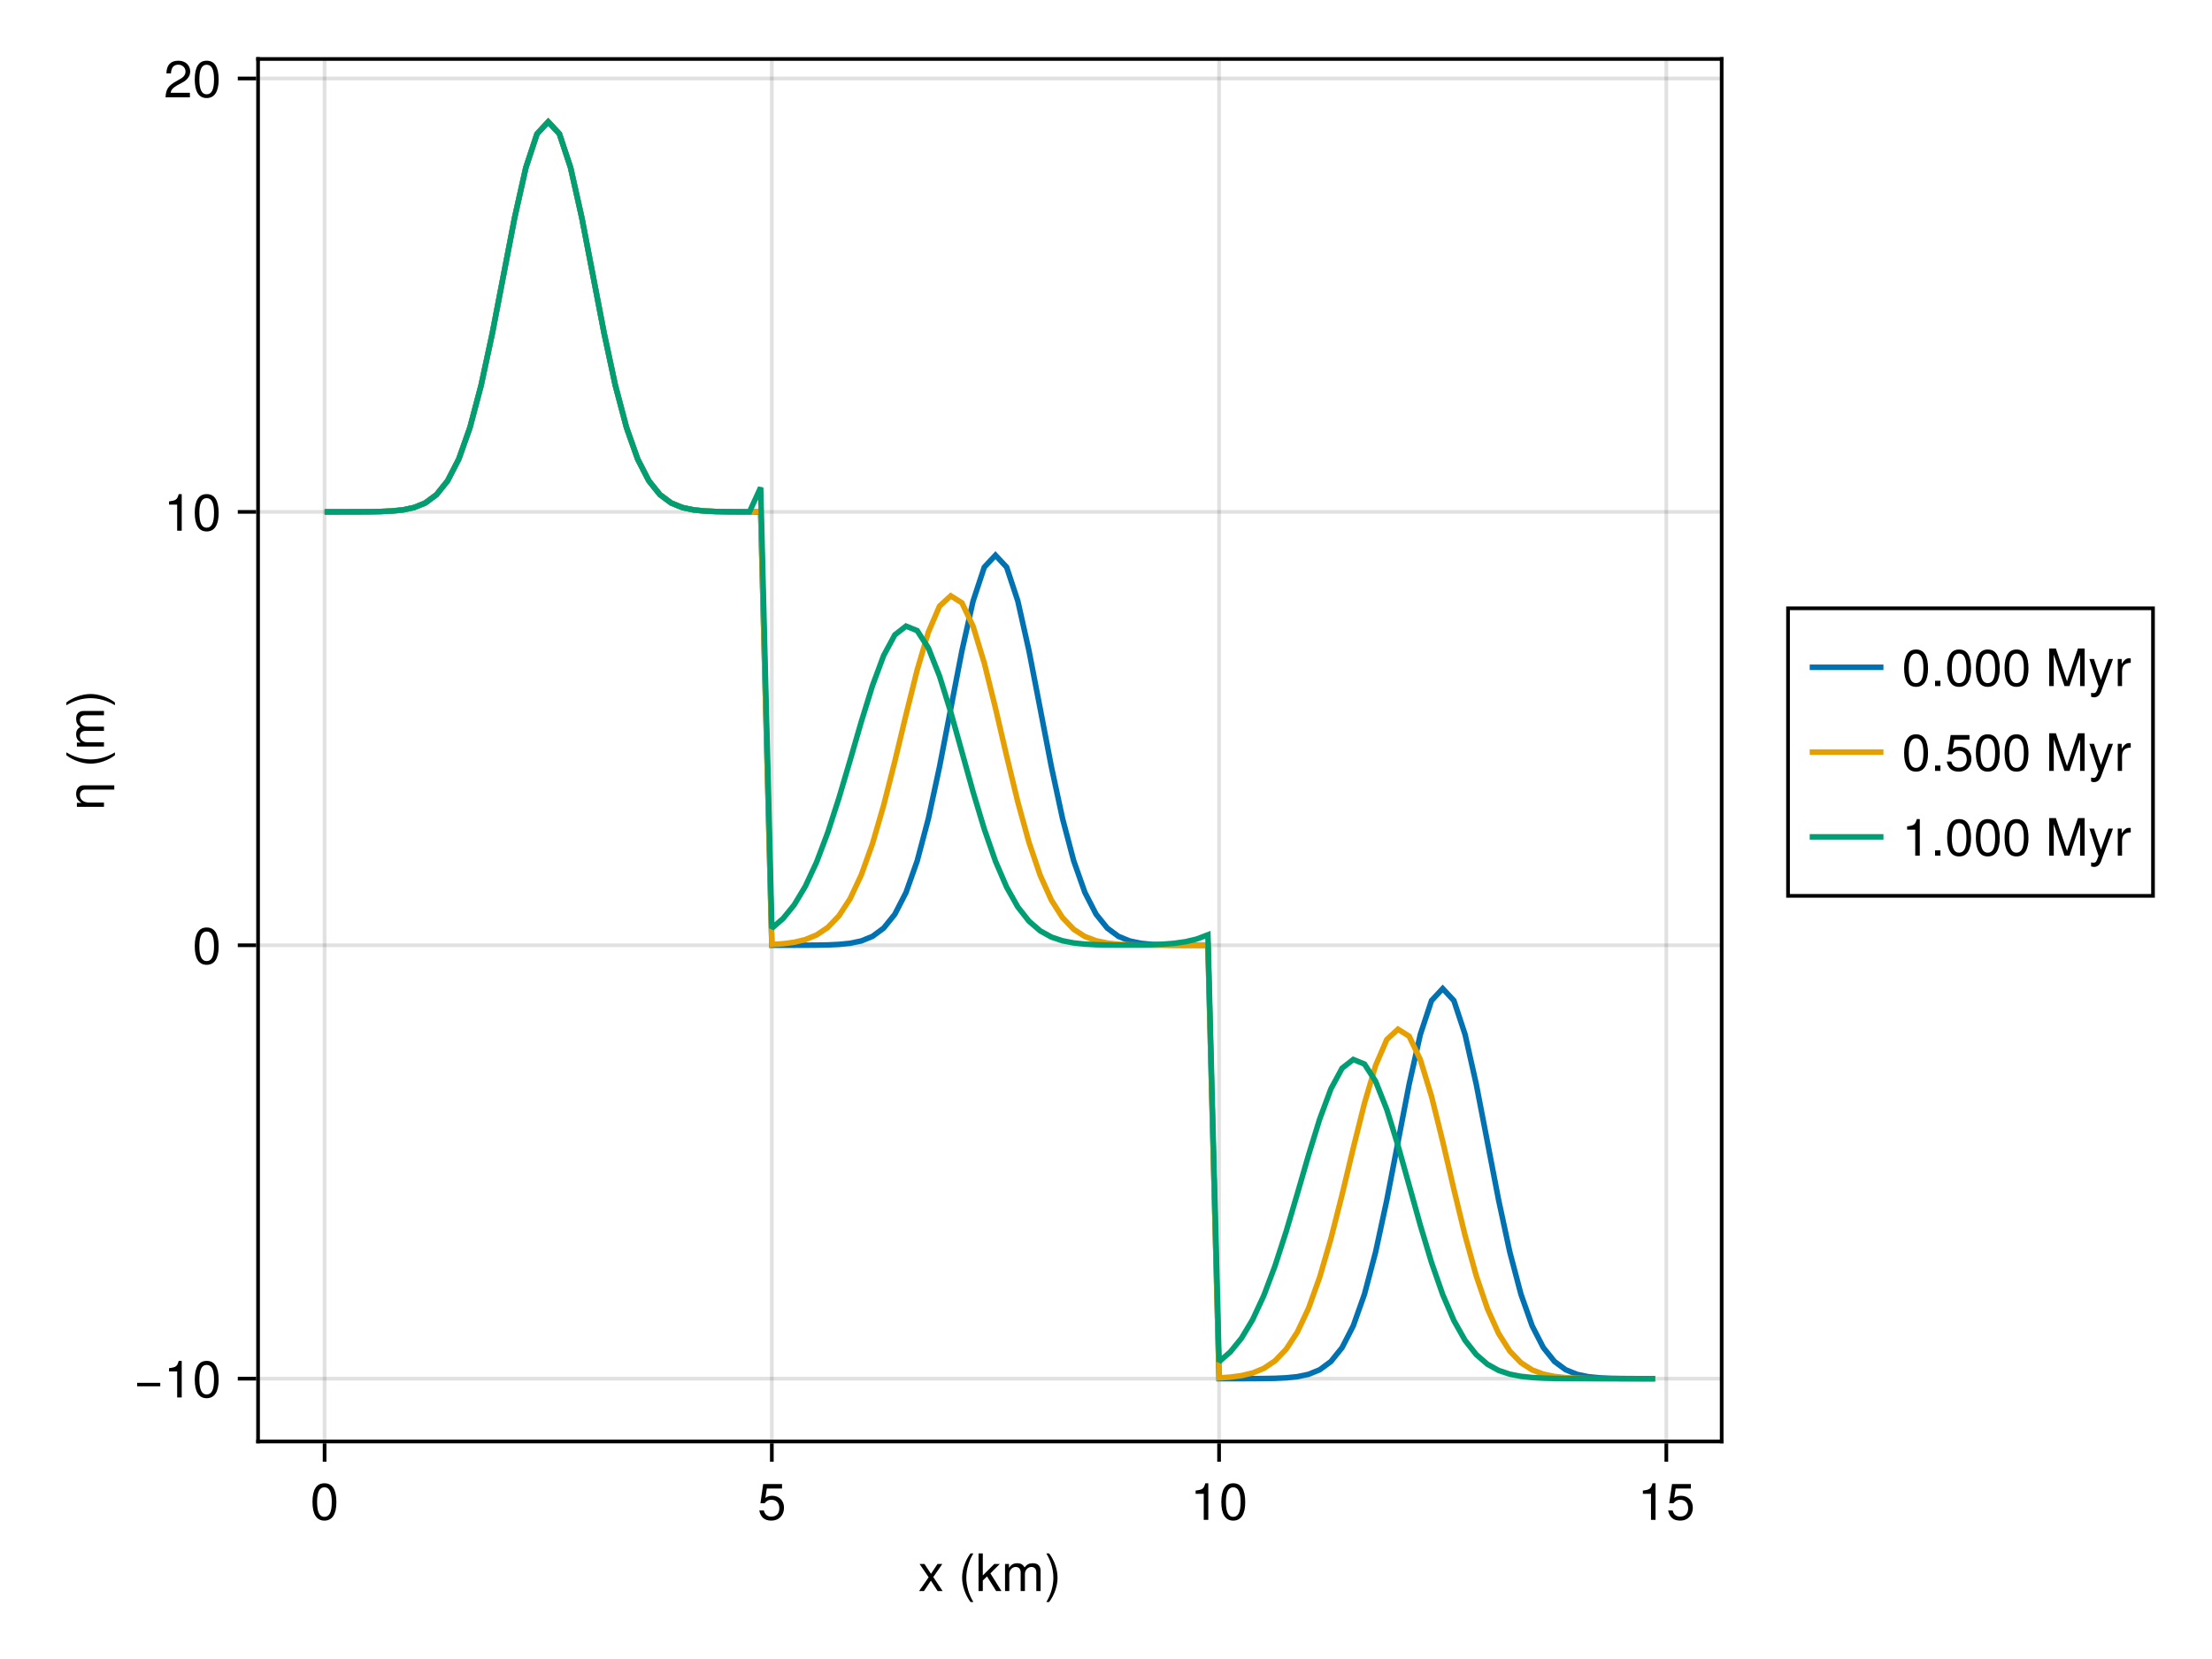 <?xml version="1.0" encoding="UTF-8"?>
<svg xmlns="http://www.w3.org/2000/svg" xmlns:xlink="http://www.w3.org/1999/xlink" width="600" height="450" viewBox="0 0 600 450">
<defs>
<g>
<g id="glyph-0-0-d9764fad">
<path d="M 6.625 0 C 6.625 0 5.266 0 5.266 0 C 5.266 0 3.438 -2.812 3.438 -2.812 C 3.438 -2.812 1.562 0 1.562 0 C 1.562 0 0.234 0 0.234 0 C 0.234 0 2.828 -3.734 2.828 -3.734 C 2.828 -3.734 0.375 -7.344 0.375 -7.344 C 0.375 -7.344 1.703 -7.344 1.703 -7.344 C 1.703 -7.344 3.469 -4.672 3.469 -4.672 C 3.469 -4.672 5.234 -7.344 5.234 -7.344 C 5.234 -7.344 6.547 -7.344 6.547 -7.344 C 6.547 -7.344 4.094 -3.797 4.094 -3.797 C 4.094 -3.797 6.625 0 6.625 0 Z M 6.625 0 "/>
</g>
<g id="glyph-1-0-d9764fad">
</g>
<g id="glyph-1-1-d9764fad">
<path d="M 4.078 2.969 C 4.078 2.969 3.297 2.969 3.297 2.969 C 1.906 1.141 1.016 -1.406 1.016 -3.625 C 1.016 -5.828 1.906 -8.375 3.297 -10.203 C 3.297 -10.203 4.078 -10.203 4.078 -10.203 C 2.844 -8.219 2.156 -5.859 2.156 -3.625 C 2.156 -1.391 2.844 0.969 4.078 2.969 Z M 4.078 2.969 "/>
</g>
<g id="glyph-1-2-d9764fad">
<path d="M 7.031 0 C 7.031 0 5.594 0 5.594 0 C 5.594 0 3.109 -3.969 3.109 -3.969 C 3.109 -3.969 1.969 -2.859 1.969 -2.859 C 1.969 -2.859 1.969 0 1.969 0 C 1.969 0 0.812 0 0.812 0 C 0.812 0 0.812 -10.203 0.812 -10.203 C 0.812 -10.203 1.969 -10.203 1.969 -10.203 C 1.969 -10.203 1.969 -4.234 1.969 -4.234 C 1.969 -4.234 5.078 -7.344 5.078 -7.344 C 5.078 -7.344 6.578 -7.344 6.578 -7.344 C 6.578 -7.344 4.031 -4.797 4.031 -4.797 C 4.031 -4.797 7.031 0 7.031 0 Z M 7.031 0 "/>
</g>
<g id="glyph-1-3-d9764fad">
<path d="M 10.641 0 C 10.641 0 9.484 0 9.484 0 C 9.484 0 9.484 -5.047 9.484 -5.047 C 9.484 -5.984 8.984 -6.531 8.141 -6.531 C 7.188 -6.531 6.391 -5.672 6.391 -4.609 C 6.391 -4.609 6.391 0 6.391 0 C 6.391 0 5.234 0 5.234 0 C 5.234 0 5.234 -5.047 5.234 -5.047 C 5.234 -5.984 4.75 -6.531 3.875 -6.531 C 2.922 -6.531 2.156 -5.672 2.156 -4.609 C 2.156 -4.609 2.156 0 2.156 0 C 2.156 0 1 0 1 0 C 1 0 1 -7.344 1 -7.344 C 1 -7.344 2.062 -7.344 2.062 -7.344 C 2.062 -7.344 2.062 -6.297 2.062 -6.297 C 2.688 -7.188 3.328 -7.547 4.312 -7.547 C 5.266 -7.547 5.859 -7.203 6.281 -6.422 C 6.969 -7.25 7.562 -7.547 8.547 -7.547 C 9.906 -7.547 10.641 -6.812 10.641 -5.5 C 10.641 -5.5 10.641 0 10.641 0 Z M 10.641 0 "/>
</g>
<g id="glyph-1-4-d9764fad">
<path d="M 3.578 -3.609 C 3.578 -1.406 2.703 1.141 1.297 2.969 C 1.297 2.969 0.531 2.969 0.531 2.969 C 1.766 0.984 2.453 -1.391 2.453 -3.609 C 2.453 -5.859 1.766 -8.203 0.531 -10.203 C 0.531 -10.203 1.297 -10.203 1.297 -10.203 C 2.703 -8.375 3.578 -5.828 3.578 -3.609 Z M 3.578 -3.609 "/>
</g>
<g id="glyph-1-5-d9764fad">
<path d="M 7.094 -4.781 C 7.094 -1.516 5.953 0.203 3.844 0.203 C 1.719 0.203 0.609 -1.516 0.609 -4.859 C 0.609 -8.188 1.703 -9.922 3.844 -9.922 C 6 -9.922 7.094 -8.219 7.094 -4.781 Z M 5.844 -4.891 C 5.844 -7.547 5.188 -8.828 3.844 -8.828 C 2.516 -8.828 1.859 -7.562 1.859 -4.844 C 1.859 -2.125 2.516 -0.812 3.828 -0.812 C 5.188 -0.812 5.844 -2.078 5.844 -4.891 Z M 5.844 -4.891 "/>
</g>
<g id="glyph-1-6-d9764fad">
<path d="M 7.188 -3.297 C 7.188 -1.188 5.781 0.203 3.781 0.203 C 2.016 0.203 0.891 -0.578 0.484 -2.547 C 0.484 -2.547 1.719 -2.547 1.719 -2.547 C 2.016 -1.422 2.672 -0.875 3.75 -0.875 C 5.094 -0.875 5.922 -1.688 5.922 -3.125 C 5.922 -4.594 5.078 -5.453 3.75 -5.453 C 2.984 -5.453 2.5 -5.203 1.938 -4.516 C 1.938 -4.516 0.797 -4.516 0.797 -4.516 C 0.797 -4.516 1.547 -9.719 1.547 -9.719 C 1.547 -9.719 6.656 -9.719 6.656 -9.719 C 6.656 -9.719 6.656 -8.5 6.656 -8.5 C 6.656 -8.5 2.531 -8.5 2.531 -8.5 C 2.531 -8.5 2.141 -5.938 2.141 -5.938 C 2.719 -6.359 3.281 -6.531 3.969 -6.531 C 5.875 -6.531 7.188 -5.25 7.188 -3.297 Z M 7.188 -3.297 "/>
</g>
<g id="glyph-1-7-d9764fad">
<path d="M 4.859 0 C 4.859 0 3.625 0 3.625 0 C 3.625 0 3.625 -7.062 3.625 -7.062 C 3.625 -7.062 1.422 -7.062 1.422 -7.062 C 1.422 -7.062 1.422 -7.953 1.422 -7.953 C 3.328 -8.188 3.609 -8.406 4.047 -9.922 C 4.047 -9.922 4.859 -9.922 4.859 -9.922 C 4.859 -9.922 4.859 0 4.859 0 Z M 4.859 0 "/>
</g>
<g id="glyph-1-8-d9764fad">
<path d="M 7.219 -3.031 C 7.219 -3.031 0.953 -3.031 0.953 -3.031 C 0.953 -3.031 0.953 -3.969 0.953 -3.969 C 0.953 -3.969 7.219 -3.969 7.219 -3.969 C 7.219 -3.969 7.219 -3.031 7.219 -3.031 Z M 7.219 -3.031 "/>
</g>
<g id="glyph-1-9-d9764fad">
<path d="M 2.672 0 C 2.672 0 1.219 0 1.219 0 C 1.219 0 1.219 -1.453 1.219 -1.453 C 1.219 -1.453 2.672 -1.453 2.672 -1.453 C 2.672 -1.453 2.672 0 2.672 0 Z M 2.672 0 "/>
</g>
<g id="glyph-1-10-d9764fad">
<path d="M 10.656 0 C 10.656 0 9.422 0 9.422 0 C 9.422 0 9.422 -8.547 9.422 -8.547 C 9.422 -8.547 6.547 0 6.547 0 C 6.547 0 5.188 0 5.188 0 C 5.188 0 2.281 -8.547 2.281 -8.547 C 2.281 -8.547 2.281 0 2.281 0 C 2.281 0 1.047 0 1.047 0 C 1.047 0 1.047 -10.203 1.047 -10.203 C 1.047 -10.203 2.859 -10.203 2.859 -10.203 C 2.859 -10.203 5.875 -1.312 5.875 -1.312 C 5.875 -1.312 8.844 -10.203 8.844 -10.203 C 8.844 -10.203 10.656 -10.203 10.656 -10.203 C 10.656 -10.203 10.656 0 10.656 0 Z M 10.656 0 "/>
</g>
<g id="glyph-1-11-d9764fad">
<path d="M 6.688 -7.344 C 6.688 -7.344 3.438 1.547 3.438 1.547 C 3.031 2.594 2.359 3.047 1.547 3.047 C 1.234 3.047 1 3 0.75 2.875 C 0.75 2.875 0.75 1.812 0.75 1.812 C 1.016 1.875 1.203 1.906 1.375 1.906 C 1.875 1.906 2.109 1.703 2.312 1.188 C 2.312 1.188 2.766 0.031 2.766 0.031 C 2.766 0.031 0.281 -7.344 0.281 -7.344 C 0.281 -7.344 1.531 -7.344 1.531 -7.344 C 1.531 -7.344 3.406 -1.625 3.406 -1.625 C 3.406 -1.625 5.438 -7.344 5.438 -7.344 C 5.438 -7.344 6.688 -7.344 6.688 -7.344 Z M 6.688 -7.344 "/>
</g>
<g id="glyph-1-12-d9764fad">
<path d="M 4.5 -6.312 C 2.688 -6.281 2.141 -5.453 2.141 -3.812 C 2.141 -3.812 2.141 0 2.141 0 C 2.141 0 0.984 0 0.984 0 C 0.984 0 0.984 -7.344 0.984 -7.344 C 0.984 -7.344 2.047 -7.344 2.047 -7.344 C 2.047 -7.344 2.047 -6 2.047 -6 C 2.719 -7.094 3.297 -7.547 4.047 -7.547 C 4.203 -7.547 4.297 -7.531 4.5 -7.5 C 4.5 -7.5 4.5 -6.312 4.5 -6.312 Z M 4.5 -6.312 "/>
</g>
<g id="glyph-2-0-d9764fad">
<path d="M 2.797 -6.812 C 2.797 -6.812 2.797 -5.656 2.797 -5.656 C 2.797 -5.656 -5.078 -5.656 -5.078 -5.656 C -5.969 -5.656 -6.531 -5.062 -6.531 -4.141 C -6.531 -2.953 -5.547 -2.141 -4.047 -2.141 C -4.047 -2.141 0 -2.141 0 -2.141 C 0 -2.141 0 -0.984 0 -0.984 C 0 -0.984 -7.344 -0.984 -7.344 -0.984 C -7.344 -0.984 -7.344 -2.062 -7.344 -2.062 C -7.344 -2.062 -6.109 -2.062 -6.109 -2.062 C -7.125 -2.703 -7.547 -3.406 -7.547 -4.5 C -7.547 -5.906 -6.766 -6.812 -5.547 -6.812 C -5.547 -6.812 2.797 -6.812 2.797 -6.812 Z M 2.797 -6.812 "/>
</g>
<g id="glyph-3-0-d9764fad">
</g>
<g id="glyph-4-0-d9764fad">
<path d="M 2.969 -4.078 C 2.969 -4.078 2.969 -3.297 2.969 -3.297 C 1.141 -1.906 -1.406 -1.016 -3.625 -1.016 C -5.828 -1.016 -8.375 -1.906 -10.203 -3.297 C -10.203 -3.297 -10.203 -4.078 -10.203 -4.078 C -8.219 -2.844 -5.859 -2.156 -3.625 -2.156 C -1.391 -2.156 0.969 -2.844 2.969 -4.078 Z M 2.969 -4.078 "/>
</g>
<g id="glyph-5-0-d9764fad">
<path d="M 0 -10.641 C 0 -10.641 0 -9.484 0 -9.484 C 0 -9.484 -5.047 -9.484 -5.047 -9.484 C -5.984 -9.484 -6.531 -8.984 -6.531 -8.141 C -6.531 -7.188 -5.672 -6.391 -4.609 -6.391 C -4.609 -6.391 0 -6.391 0 -6.391 C 0 -6.391 0 -5.234 0 -5.234 C 0 -5.234 -5.047 -5.234 -5.047 -5.234 C -5.984 -5.234 -6.531 -4.75 -6.531 -3.875 C -6.531 -2.922 -5.672 -2.156 -4.609 -2.156 C -4.609 -2.156 0 -2.156 0 -2.156 C 0 -2.156 0 -1 0 -1 C 0 -1 -7.344 -1 -7.344 -1 C -7.344 -1 -7.344 -2.062 -7.344 -2.062 C -7.344 -2.062 -6.297 -2.062 -6.297 -2.062 C -7.188 -2.688 -7.547 -3.328 -7.547 -4.312 C -7.547 -5.266 -7.203 -5.859 -6.422 -6.281 C -7.25 -6.969 -7.547 -7.562 -7.547 -8.547 C -7.547 -9.906 -6.812 -10.641 -5.5 -10.641 C -5.5 -10.641 0 -10.641 0 -10.641 Z M 0 -10.641 "/>
</g>
<g id="glyph-6-0-d9764fad">
<path d="M -3.609 -3.578 C -1.406 -3.578 1.141 -2.703 2.969 -1.297 C 2.969 -1.297 2.969 -0.531 2.969 -0.531 C 0.984 -1.766 -1.391 -2.453 -3.609 -2.453 C -5.859 -2.453 -8.203 -1.766 -10.203 -0.531 C -10.203 -0.531 -10.203 -1.297 -10.203 -1.297 C -8.375 -2.703 -5.828 -3.578 -3.609 -3.578 Z M -3.609 -3.578 "/>
</g>
<g id="glyph-7-0-d9764fad">
<path d="M 7.094 -4.781 C 7.094 -1.516 5.953 0.203 3.844 0.203 C 1.719 0.203 0.609 -1.516 0.609 -4.859 C 0.609 -8.188 1.703 -9.922 3.844 -9.922 C 6 -9.922 7.094 -8.219 7.094 -4.781 Z M 5.844 -4.891 C 5.844 -7.547 5.188 -8.828 3.844 -8.828 C 2.516 -8.828 1.859 -7.562 1.859 -4.844 C 1.859 -2.125 2.516 -0.812 3.828 -0.812 C 5.188 -0.812 5.844 -2.078 5.844 -4.891 Z M 5.844 -4.891 "/>
</g>
<g id="glyph-8-0-d9764fad">
<path d="M 7.094 -4.781 C 7.094 -1.516 5.953 0.203 3.844 0.203 C 1.719 0.203 0.609 -1.516 0.609 -4.859 C 0.609 -8.188 1.703 -9.922 3.844 -9.922 C 6 -9.922 7.094 -8.219 7.094 -4.781 Z M 5.844 -4.891 C 5.844 -7.547 5.188 -8.828 3.844 -8.828 C 2.516 -8.828 1.859 -7.562 1.859 -4.844 C 1.859 -2.125 2.516 -0.812 3.828 -0.812 C 5.188 -0.812 5.844 -2.078 5.844 -4.891 Z M 5.844 -4.891 "/>
</g>
<g id="glyph-9-0-d9764fad">
<path d="M 7.156 -7.016 C 7.156 -5.797 6.438 -4.766 5.047 -4.016 C 5.047 -4.016 3.656 -3.266 3.656 -3.266 C 2.438 -2.547 1.984 -2.031 1.859 -1.219 C 1.859 -1.219 7.078 -1.219 7.078 -1.219 C 7.078 -1.219 7.078 0 7.078 0 C 7.078 0 0.469 0 0.469 0 C 0.594 -2.188 1.188 -3.125 3.266 -4.297 C 3.266 -4.297 4.547 -5.031 4.547 -5.031 C 5.438 -5.531 5.891 -6.203 5.891 -6.984 C 5.891 -8.047 5.047 -8.844 3.938 -8.844 C 2.719 -8.844 2.031 -8.141 1.938 -6.484 C 1.938 -6.484 0.703 -6.484 0.703 -6.484 C 0.766 -8.891 1.953 -9.922 3.969 -9.922 C 5.859 -9.922 7.156 -8.688 7.156 -7.016 Z M 7.156 -7.016 "/>
</g>
<g id="glyph-10-0-d9764fad">
<path d="M 7.094 -4.781 C 7.094 -1.516 5.953 0.203 3.844 0.203 C 1.719 0.203 0.609 -1.516 0.609 -4.859 C 0.609 -8.188 1.703 -9.922 3.844 -9.922 C 6 -9.922 7.094 -8.219 7.094 -4.781 Z M 5.844 -4.891 C 5.844 -7.547 5.188 -8.828 3.844 -8.828 C 2.516 -8.828 1.859 -7.562 1.859 -4.844 C 1.859 -2.125 2.516 -0.812 3.828 -0.812 C 5.188 -0.812 5.844 -2.078 5.844 -4.891 Z M 5.844 -4.891 "/>
</g>
</g>
</defs>
<rect x="-60" y="-45" width="720" height="540" fill="rgb(100%, 100%, 100%)" fill-opacity="1"/>
<path fill-rule="nonzero" fill="rgb(100%, 100%, 100%)" fill-opacity="1" d="M 70 391 L 467 391 L 467 16 L 70 16 Z M 70 391 "/>
<path fill="none" stroke-width="1" stroke-linecap="butt" stroke-linejoin="miter" stroke="rgb(0%, 0%, 0%)" stroke-opacity="0.12" stroke-miterlimit="1.155" d="M 88.047 391 L 88.047 16 "/>
<path fill="none" stroke-width="1" stroke-linecap="butt" stroke-linejoin="miter" stroke="rgb(0%, 0%, 0%)" stroke-opacity="0.12" stroke-miterlimit="1.155" d="M 209.359 391 L 209.359 16 "/>
<path fill="none" stroke-width="1" stroke-linecap="butt" stroke-linejoin="miter" stroke="rgb(0%, 0%, 0%)" stroke-opacity="0.12" stroke-miterlimit="1.155" d="M 330.672 391 L 330.672 16 "/>
<path fill="none" stroke-width="1" stroke-linecap="butt" stroke-linejoin="miter" stroke="rgb(0%, 0%, 0%)" stroke-opacity="0.12" stroke-miterlimit="1.155" d="M 451.988 391 L 451.988 16 "/>
<path fill="none" stroke-width="1" stroke-linecap="butt" stroke-linejoin="miter" stroke="rgb(0%, 0%, 0%)" stroke-opacity="0.12" stroke-miterlimit="1.155" d="M 70 373.957 L 467 373.957 "/>
<path fill="none" stroke-width="1" stroke-linecap="butt" stroke-linejoin="miter" stroke="rgb(0%, 0%, 0%)" stroke-opacity="0.12" stroke-miterlimit="1.155" d="M 70 256.398 L 467 256.398 "/>
<path fill="none" stroke-width="1" stroke-linecap="butt" stroke-linejoin="miter" stroke="rgb(0%, 0%, 0%)" stroke-opacity="0.12" stroke-miterlimit="1.155" d="M 70 138.844 L 467 138.844 "/>
<path fill="none" stroke-width="1" stroke-linecap="butt" stroke-linejoin="miter" stroke="rgb(0%, 0%, 0%)" stroke-opacity="0.12" stroke-miterlimit="1.155" d="M 70 21.289 L 467 21.289 "/>
<g fill="rgb(0%, 0%, 0%)" fill-opacity="1">
<use xlink:href="#glyph-0-0-d9764fad" x="249.061" y="431.568"/>
</g>
<g fill="rgb(0%, 0%, 0%)" fill-opacity="1">
<use xlink:href="#glyph-1-0-d9764fad" x="256.061" y="431.568"/>
</g>
<g fill="rgb(0%, 0%, 0%)" fill-opacity="1">
<use xlink:href="#glyph-1-1-d9764fad" x="259.953" y="431.568"/>
</g>
<g fill="rgb(0%, 0%, 0%)" fill-opacity="1">
<use xlink:href="#glyph-1-2-d9764fad" x="264.615" y="431.568"/>
</g>
<g fill="rgb(0%, 0%, 0%)" fill-opacity="1">
<use xlink:href="#glyph-1-3-d9764fad" x="271.615" y="431.568"/>
</g>
<g fill="rgb(0%, 0%, 0%)" fill-opacity="1">
<use xlink:href="#glyph-1-4-d9764fad" x="283.277" y="431.568"/>
</g>
<g fill="rgb(0%, 0%, 0%)" fill-opacity="1">
<use xlink:href="#glyph-1-5-d9764fad" x="84.153" y="412.258"/>
</g>
<g fill="rgb(0%, 0%, 0%)" fill-opacity="1">
<use xlink:href="#glyph-1-6-d9764fad" x="205.467" y="412.258"/>
</g>
<g fill="rgb(0%, 0%, 0%)" fill-opacity="1">
<use xlink:href="#glyph-1-7-d9764fad" x="322.889" y="412.258"/>
</g>
<g fill="rgb(0%, 0%, 0%)" fill-opacity="1">
<use xlink:href="#glyph-1-5-d9764fad" x="330.673" y="412.258"/>
</g>
<g fill="rgb(0%, 0%, 0%)" fill-opacity="1">
<use xlink:href="#glyph-1-7-d9764fad" x="444.203" y="412.258"/>
</g>
<g fill="rgb(0%, 0%, 0%)" fill-opacity="1">
<use xlink:href="#glyph-1-6-d9764fad" x="451.987" y="412.258"/>
</g>
<g fill="rgb(0%, 0%, 0%)" fill-opacity="1">
<use xlink:href="#glyph-2-0-d9764fad" x="28.204" y="219.831"/>
</g>
<g fill="rgb(0%, 0%, 0%)" fill-opacity="1">
<use xlink:href="#glyph-3-0-d9764fad" x="28.204" y="212.047"/>
</g>
<g fill="rgb(0%, 0%, 0%)" fill-opacity="1">
<use xlink:href="#glyph-4-0-d9764fad" x="28.204" y="208.155"/>
</g>
<g fill="rgb(0%, 0%, 0%)" fill-opacity="1">
<use xlink:href="#glyph-5-0-d9764fad" x="28.204" y="203.493"/>
</g>
<g fill="rgb(0%, 0%, 0%)" fill-opacity="1">
<use xlink:href="#glyph-6-0-d9764fad" x="28.204" y="191.831"/>
</g>
<g fill="rgb(0%, 0%, 0%)" fill-opacity="1">
<use xlink:href="#glyph-1-8-d9764fad" x="36.256" y="379.058"/>
</g>
<g fill="rgb(0%, 0%, 0%)" fill-opacity="1">
<use xlink:href="#glyph-1-7-d9764fad" x="44.432" y="379.058"/>
</g>
<g fill="rgb(0%, 0%, 0%)" fill-opacity="1">
<use xlink:href="#glyph-7-0-d9764fad" x="52.216" y="379.058"/>
</g>
<g fill="rgb(0%, 0%, 0%)" fill-opacity="1">
<use xlink:href="#glyph-8-0-d9764fad" x="52.216" y="261.503"/>
</g>
<g fill="rgb(0%, 0%, 0%)" fill-opacity="1">
<use xlink:href="#glyph-1-7-d9764fad" x="44.432" y="143.948"/>
</g>
<g fill="rgb(0%, 0%, 0%)" fill-opacity="1">
<use xlink:href="#glyph-8-0-d9764fad" x="52.216" y="143.948"/>
</g>
<g fill="rgb(0%, 0%, 0%)" fill-opacity="1">
<use xlink:href="#glyph-9-0-d9764fad" x="44.432" y="26.393"/>
</g>
<g fill="rgb(0%, 0%, 0%)" fill-opacity="1">
<use xlink:href="#glyph-10-0-d9764fad" x="52.216" y="26.393"/>
</g>
<path fill="none" stroke-width="1.5" stroke-linecap="butt" stroke-linejoin="miter" stroke="rgb(0%, 44.706%, 69.804%)" stroke-opacity="1" stroke-miterlimit="2" d="M 88.047 138.844 L 91.078 138.844 L 94.109 138.84 L 97.145 138.832 L 100.176 138.809 L 103.211 138.75 L 106.242 138.613 L 109.277 138.309 L 112.309 137.668 L 115.34 136.434 L 118.375 134.195 L 121.406 130.426 L 124.441 124.527 L 127.473 115.965 L 130.504 104.496 L 133.539 90.406 L 136.57 74.676 L 139.605 58.984 L 142.637 45.477 L 145.668 36.301 L 148.703 33.047 L 151.734 36.301 L 154.77 45.477 L 157.801 58.984 L 160.832 74.676 L 163.867 90.406 L 166.898 104.496 L 169.934 115.965 L 172.965 124.527 L 176 130.426 L 179.031 134.195 L 182.062 136.434 L 185.098 137.668 L 188.129 138.309 L 191.164 138.613 L 194.195 138.75 L 197.227 138.809 L 200.262 138.832 L 203.293 138.84 L 206.328 138.844 L 209.359 256.398 L 212.391 256.398 L 215.426 256.395 L 218.457 256.387 L 221.492 256.363 L 224.523 256.309 L 227.555 256.168 L 230.59 255.863 L 233.621 255.227 L 236.656 253.988 L 239.688 251.75 L 242.723 247.984 L 245.754 242.082 L 248.785 233.52 L 251.82 222.051 L 254.852 207.961 L 257.887 192.23 L 260.918 176.539 L 263.949 163.031 L 266.984 153.855 L 270.016 150.602 L 273.051 153.855 L 276.082 163.031 L 279.113 176.539 L 282.148 192.23 L 285.18 207.961 L 288.215 222.051 L 291.246 233.52 L 294.277 242.082 L 297.312 247.984 L 300.344 251.75 L 303.379 253.988 L 306.41 255.227 L 309.445 255.863 L 312.477 256.168 L 315.508 256.309 L 318.543 256.363 L 321.574 256.387 L 324.609 256.395 L 327.641 256.398 L 330.672 373.953 L 333.707 373.953 L 336.738 373.949 L 339.773 373.941 L 342.805 373.918 L 345.836 373.863 L 348.871 373.723 L 351.902 373.418 L 354.938 372.781 L 357.969 371.543 L 361 369.309 L 364.035 365.539 L 367.066 359.637 L 370.102 351.074 L 373.133 339.605 L 376.168 325.516 L 379.199 309.785 L 382.23 294.094 L 385.266 280.586 L 388.297 271.41 L 391.332 268.156 L 394.363 271.41 L 397.395 280.586 L 400.43 294.094 L 403.461 309.785 L 406.496 325.516 L 409.527 339.605 L 412.559 351.074 L 415.594 359.637 L 418.625 365.539 L 421.66 369.309 L 424.691 371.543 L 427.727 372.781 L 430.758 373.418 L 433.789 373.723 L 436.824 373.863 L 439.855 373.918 L 442.891 373.941 L 445.922 373.949 L 448.953 373.953 "/>
<path fill="none" stroke-width="1.5" stroke-linecap="butt" stroke-linejoin="miter" stroke="rgb(90.196%, 62.353%, 0%)" stroke-opacity="1" stroke-miterlimit="2" d="M 88.047 138.844 L 91.078 138.844 L 94.109 138.84 L 97.145 138.832 L 100.176 138.809 L 103.211 138.75 L 106.242 138.613 L 109.277 138.309 L 112.309 137.668 L 115.34 136.434 L 118.375 134.195 L 121.406 130.426 L 124.441 124.527 L 127.473 115.965 L 130.504 104.496 L 133.539 90.406 L 136.57 74.676 L 139.605 58.984 L 142.637 45.477 L 145.668 36.301 L 148.703 33.047 L 151.734 36.301 L 154.77 45.477 L 157.801 58.984 L 160.832 74.676 L 163.867 90.406 L 166.898 104.496 L 169.934 115.965 L 172.965 124.527 L 176 130.426 L 179.031 134.195 L 182.062 136.434 L 185.098 137.668 L 188.129 138.309 L 191.164 138.613 L 194.195 138.75 L 197.227 138.809 L 200.262 138.832 L 203.293 138.84 L 206.328 138.676 L 209.359 256.199 L 212.391 255.984 L 215.426 255.582 L 218.457 254.855 L 221.492 253.609 L 224.523 251.578 L 227.555 248.418 L 230.59 243.777 L 233.621 237.316 L 236.656 228.855 L 239.688 218.445 L 242.723 206.512 L 245.754 193.875 L 248.785 181.727 L 251.82 171.457 L 254.852 164.414 L 257.887 161.621 L 260.918 163.523 L 263.949 169.891 L 266.984 179.84 L 270.016 192.059 L 273.051 205.07 L 276.082 217.547 L 279.113 228.512 L 282.148 237.422 L 285.18 244.16 L 288.215 248.922 L 291.246 252.074 L 294.277 254.031 L 297.312 255.172 L 300.344 255.801 L 303.379 256.121 L 306.41 256.277 L 309.445 256.348 L 312.477 256.379 L 315.508 256.391 L 318.543 256.391 L 321.574 256.383 L 324.609 256.359 L 327.641 256.305 L 330.672 373.754 L 333.707 373.539 L 336.738 373.137 L 339.773 372.41 L 342.805 371.168 L 345.836 369.133 L 348.871 365.973 L 351.902 361.332 L 354.938 354.871 L 357.969 346.41 L 361 336 L 364.035 324.066 L 367.066 311.43 L 370.102 299.281 L 373.133 289.012 L 376.168 281.969 L 379.199 279.176 L 382.23 281.078 L 385.266 287.445 L 388.297 297.398 L 391.332 309.613 L 394.363 322.625 L 397.395 335.105 L 400.43 346.066 L 403.461 354.977 L 406.496 361.715 L 409.527 366.48 L 412.559 369.629 L 415.594 371.586 L 418.625 372.73 L 421.66 373.355 L 424.691 373.676 L 427.727 373.832 L 430.758 373.906 L 433.789 373.934 L 436.824 373.949 L 439.855 373.953 L 448.953 373.953 "/>
<path fill="none" stroke-width="1.5" stroke-linecap="butt" stroke-linejoin="miter" stroke="rgb(0%, 61.961%, 45.098%)" stroke-opacity="1" stroke-miterlimit="2" d="M 88.047 138.844 L 91.078 138.844 L 94.109 138.84 L 97.145 138.832 L 100.176 138.809 L 103.211 138.75 L 106.242 138.613 L 109.277 138.309 L 112.309 137.668 L 115.34 136.434 L 118.375 134.195 L 121.406 130.426 L 124.441 124.527 L 127.473 115.965 L 130.504 104.496 L 133.539 90.406 L 136.57 74.676 L 139.605 58.984 L 142.637 45.477 L 145.668 36.301 L 148.703 33.047 L 151.734 36.301 L 154.77 45.477 L 157.801 58.984 L 160.832 74.676 L 163.867 90.406 L 166.898 104.496 L 169.934 115.965 L 172.965 124.527 L 176 130.426 L 179.031 134.195 L 182.062 136.434 L 185.098 137.668 L 188.129 138.309 L 191.164 138.613 L 194.195 138.75 L 197.227 138.809 L 200.262 138.832 L 203.293 138.84 L 206.328 132.234 L 209.359 251.789 L 212.391 249.164 L 215.426 245.441 L 218.457 240.391 L 221.492 233.859 L 224.523 225.832 L 227.555 216.48 L 230.59 206.234 L 233.621 195.773 L 236.656 185.977 L 239.688 177.812 L 242.723 172.199 L 245.754 169.836 L 248.785 171.059 L 251.82 175.758 L 254.852 183.406 L 257.887 193.148 L 260.918 203.957 L 263.949 214.824 L 266.984 224.895 L 270.016 233.598 L 273.051 240.645 L 276.082 246.016 L 279.113 249.871 L 282.148 252.488 L 285.18 254.168 L 288.215 255.188 L 291.246 255.773 L 294.277 256.09 L 297.312 256.254 L 300.344 256.328 L 303.379 256.355 L 306.41 256.352 L 309.445 256.32 L 312.477 256.25 L 315.508 256.109 L 318.543 255.863 L 321.574 255.434 L 324.609 254.715 L 327.641 253.562 L 330.672 369.344 L 333.707 366.719 L 336.738 362.996 L 339.773 357.945 L 342.805 351.418 L 345.836 343.387 L 348.871 334.035 L 351.902 323.789 L 354.938 313.328 L 357.969 303.531 L 361 295.367 L 364.035 289.754 L 367.066 287.391 L 370.102 288.613 L 373.133 293.312 L 376.168 300.961 L 379.199 310.703 L 382.23 321.512 L 385.266 332.379 L 388.297 342.449 L 391.332 351.152 L 394.363 358.199 L 397.395 363.57 L 400.43 367.426 L 403.461 370.043 L 406.496 371.723 L 409.527 372.742 L 412.559 373.328 L 415.594 373.648 L 418.625 373.812 L 421.66 373.891 L 424.691 373.93 L 427.727 373.945 L 433.789 373.953 L 448.953 373.953 "/>
<path fill-rule="nonzero" fill="rgb(100%, 100%, 100%)" fill-opacity="1" stroke-width="1" stroke-linecap="butt" stroke-linejoin="miter" stroke="rgb(0%, 0%, 0%)" stroke-opacity="1" stroke-miterlimit="2" d="M 485 243 L 584 243 L 584 165 L 485 165 Z M 485 243 "/>
<path fill="none" stroke-width="1" stroke-linecap="butt" stroke-linejoin="miter" stroke="rgb(0%, 0%, 0%)" stroke-opacity="1" stroke-miterlimit="1.155" d="M 88.047 391.5 L 88.047 396.5 "/>
<path fill="none" stroke-width="1" stroke-linecap="butt" stroke-linejoin="miter" stroke="rgb(0%, 0%, 0%)" stroke-opacity="1" stroke-miterlimit="1.155" d="M 209.359 391.5 L 209.359 396.5 "/>
<path fill="none" stroke-width="1" stroke-linecap="butt" stroke-linejoin="miter" stroke="rgb(0%, 0%, 0%)" stroke-opacity="1" stroke-miterlimit="1.155" d="M 330.672 391.5 L 330.672 396.5 "/>
<path fill="none" stroke-width="1" stroke-linecap="butt" stroke-linejoin="miter" stroke="rgb(0%, 0%, 0%)" stroke-opacity="1" stroke-miterlimit="1.155" d="M 451.988 391.5 L 451.988 396.5 "/>
<path fill="none" stroke-width="1" stroke-linecap="butt" stroke-linejoin="miter" stroke="rgb(0%, 0%, 0%)" stroke-opacity="1" stroke-miterlimit="1.155" d="M 69.5 373.957 L 64.5 373.957 "/>
<path fill="none" stroke-width="1" stroke-linecap="butt" stroke-linejoin="miter" stroke="rgb(0%, 0%, 0%)" stroke-opacity="1" stroke-miterlimit="1.155" d="M 69.5 256.398 L 64.5 256.398 "/>
<path fill="none" stroke-width="1" stroke-linecap="butt" stroke-linejoin="miter" stroke="rgb(0%, 0%, 0%)" stroke-opacity="1" stroke-miterlimit="1.155" d="M 69.5 138.844 L 64.5 138.844 "/>
<path fill="none" stroke-width="1" stroke-linecap="butt" stroke-linejoin="miter" stroke="rgb(0%, 0%, 0%)" stroke-opacity="1" stroke-miterlimit="1.155" d="M 69.5 21.289 L 64.5 21.289 "/>
<path fill="none" stroke-width="1.5" stroke-linecap="butt" stroke-linejoin="miter" stroke="rgb(0%, 44.706%, 69.804%)" stroke-opacity="1" stroke-miterlimit="2" d="M 490.879 181 L 510.879 181 "/>
<path fill="none" stroke-width="1.5" stroke-linecap="butt" stroke-linejoin="miter" stroke="rgb(90.196%, 62.353%, 0%)" stroke-opacity="1" stroke-miterlimit="2" d="M 490.879 204 L 510.879 204 "/>
<path fill="none" stroke-width="1.5" stroke-linecap="butt" stroke-linejoin="miter" stroke="rgb(0%, 61.961%, 45.098%)" stroke-opacity="1" stroke-miterlimit="2" d="M 490.879 227 L 510.879 227 "/>
<g fill="rgb(0%, 0%, 0%)" fill-opacity="1">
<use xlink:href="#glyph-1-5-d9764fad" x="515.878" y="186.103"/>
</g>
<g fill="rgb(0%, 0%, 0%)" fill-opacity="1">
<use xlink:href="#glyph-1-9-d9764fad" x="523.662" y="186.103"/>
</g>
<g fill="rgb(0%, 0%, 0%)" fill-opacity="1">
<use xlink:href="#glyph-1-5-d9764fad" x="527.554" y="186.103"/>
</g>
<g fill="rgb(0%, 0%, 0%)" fill-opacity="1">
<use xlink:href="#glyph-1-5-d9764fad" x="535.338" y="186.103"/>
</g>
<g fill="rgb(0%, 0%, 0%)" fill-opacity="1">
<use xlink:href="#glyph-1-5-d9764fad" x="543.122" y="186.103"/>
</g>
<g fill="rgb(0%, 0%, 0%)" fill-opacity="1">
<use xlink:href="#glyph-1-0-d9764fad" x="550.906" y="186.103"/>
</g>
<g fill="rgb(0%, 0%, 0%)" fill-opacity="1">
<use xlink:href="#glyph-1-10-d9764fad" x="554.798" y="186.103"/>
</g>
<g fill="rgb(0%, 0%, 0%)" fill-opacity="1">
<use xlink:href="#glyph-1-11-d9764fad" x="566.46" y="186.103"/>
</g>
<g fill="rgb(0%, 0%, 0%)" fill-opacity="1">
<use xlink:href="#glyph-1-12-d9764fad" x="573.46" y="186.103"/>
</g>
<g fill="rgb(0%, 0%, 0%)" fill-opacity="1">
<use xlink:href="#glyph-1-5-d9764fad" x="515.878" y="209.103"/>
</g>
<g fill="rgb(0%, 0%, 0%)" fill-opacity="1">
<use xlink:href="#glyph-1-9-d9764fad" x="523.662" y="209.103"/>
</g>
<g fill="rgb(0%, 0%, 0%)" fill-opacity="1">
<use xlink:href="#glyph-1-6-d9764fad" x="527.554" y="209.103"/>
</g>
<g fill="rgb(0%, 0%, 0%)" fill-opacity="1">
<use xlink:href="#glyph-1-5-d9764fad" x="535.338" y="209.103"/>
</g>
<g fill="rgb(0%, 0%, 0%)" fill-opacity="1">
<use xlink:href="#glyph-1-5-d9764fad" x="543.122" y="209.103"/>
</g>
<g fill="rgb(0%, 0%, 0%)" fill-opacity="1">
<use xlink:href="#glyph-1-0-d9764fad" x="550.906" y="209.103"/>
</g>
<g fill="rgb(0%, 0%, 0%)" fill-opacity="1">
<use xlink:href="#glyph-1-10-d9764fad" x="554.798" y="209.103"/>
</g>
<g fill="rgb(0%, 0%, 0%)" fill-opacity="1">
<use xlink:href="#glyph-1-11-d9764fad" x="566.46" y="209.103"/>
</g>
<g fill="rgb(0%, 0%, 0%)" fill-opacity="1">
<use xlink:href="#glyph-1-12-d9764fad" x="573.46" y="209.103"/>
</g>
<g fill="rgb(0%, 0%, 0%)" fill-opacity="1">
<use xlink:href="#glyph-1-7-d9764fad" x="515.878" y="232.103"/>
</g>
<g fill="rgb(0%, 0%, 0%)" fill-opacity="1">
<use xlink:href="#glyph-1-9-d9764fad" x="523.662" y="232.103"/>
</g>
<g fill="rgb(0%, 0%, 0%)" fill-opacity="1">
<use xlink:href="#glyph-1-5-d9764fad" x="527.554" y="232.103"/>
</g>
<g fill="rgb(0%, 0%, 0%)" fill-opacity="1">
<use xlink:href="#glyph-1-5-d9764fad" x="535.338" y="232.103"/>
</g>
<g fill="rgb(0%, 0%, 0%)" fill-opacity="1">
<use xlink:href="#glyph-1-5-d9764fad" x="543.122" y="232.103"/>
</g>
<g fill="rgb(0%, 0%, 0%)" fill-opacity="1">
<use xlink:href="#glyph-1-0-d9764fad" x="550.906" y="232.103"/>
</g>
<g fill="rgb(0%, 0%, 0%)" fill-opacity="1">
<use xlink:href="#glyph-1-10-d9764fad" x="554.798" y="232.103"/>
</g>
<g fill="rgb(0%, 0%, 0%)" fill-opacity="1">
<use xlink:href="#glyph-1-11-d9764fad" x="566.46" y="232.103"/>
</g>
<g fill="rgb(0%, 0%, 0%)" fill-opacity="1">
<use xlink:href="#glyph-1-12-d9764fad" x="573.46" y="232.103"/>
</g>
<path fill="none" stroke-width="1" stroke-linecap="butt" stroke-linejoin="miter" stroke="rgb(0%, 0%, 0%)" stroke-opacity="1" stroke-miterlimit="1.155" d="M 69.5 391 L 467.5 391 "/>
<path fill="none" stroke-width="1" stroke-linecap="butt" stroke-linejoin="miter" stroke="rgb(0%, 0%, 0%)" stroke-opacity="1" stroke-miterlimit="1.155" d="M 70 391.5 L 70 15.5 "/>
<path fill="none" stroke-width="1" stroke-linecap="butt" stroke-linejoin="miter" stroke="rgb(0%, 0%, 0%)" stroke-opacity="1" stroke-miterlimit="1.155" d="M 69.5 16 L 467.5 16 "/>
<path fill="none" stroke-width="1" stroke-linecap="butt" stroke-linejoin="miter" stroke="rgb(0%, 0%, 0%)" stroke-opacity="1" stroke-miterlimit="1.155" d="M 467 391.5 L 467 15.5 "/>
</svg>
